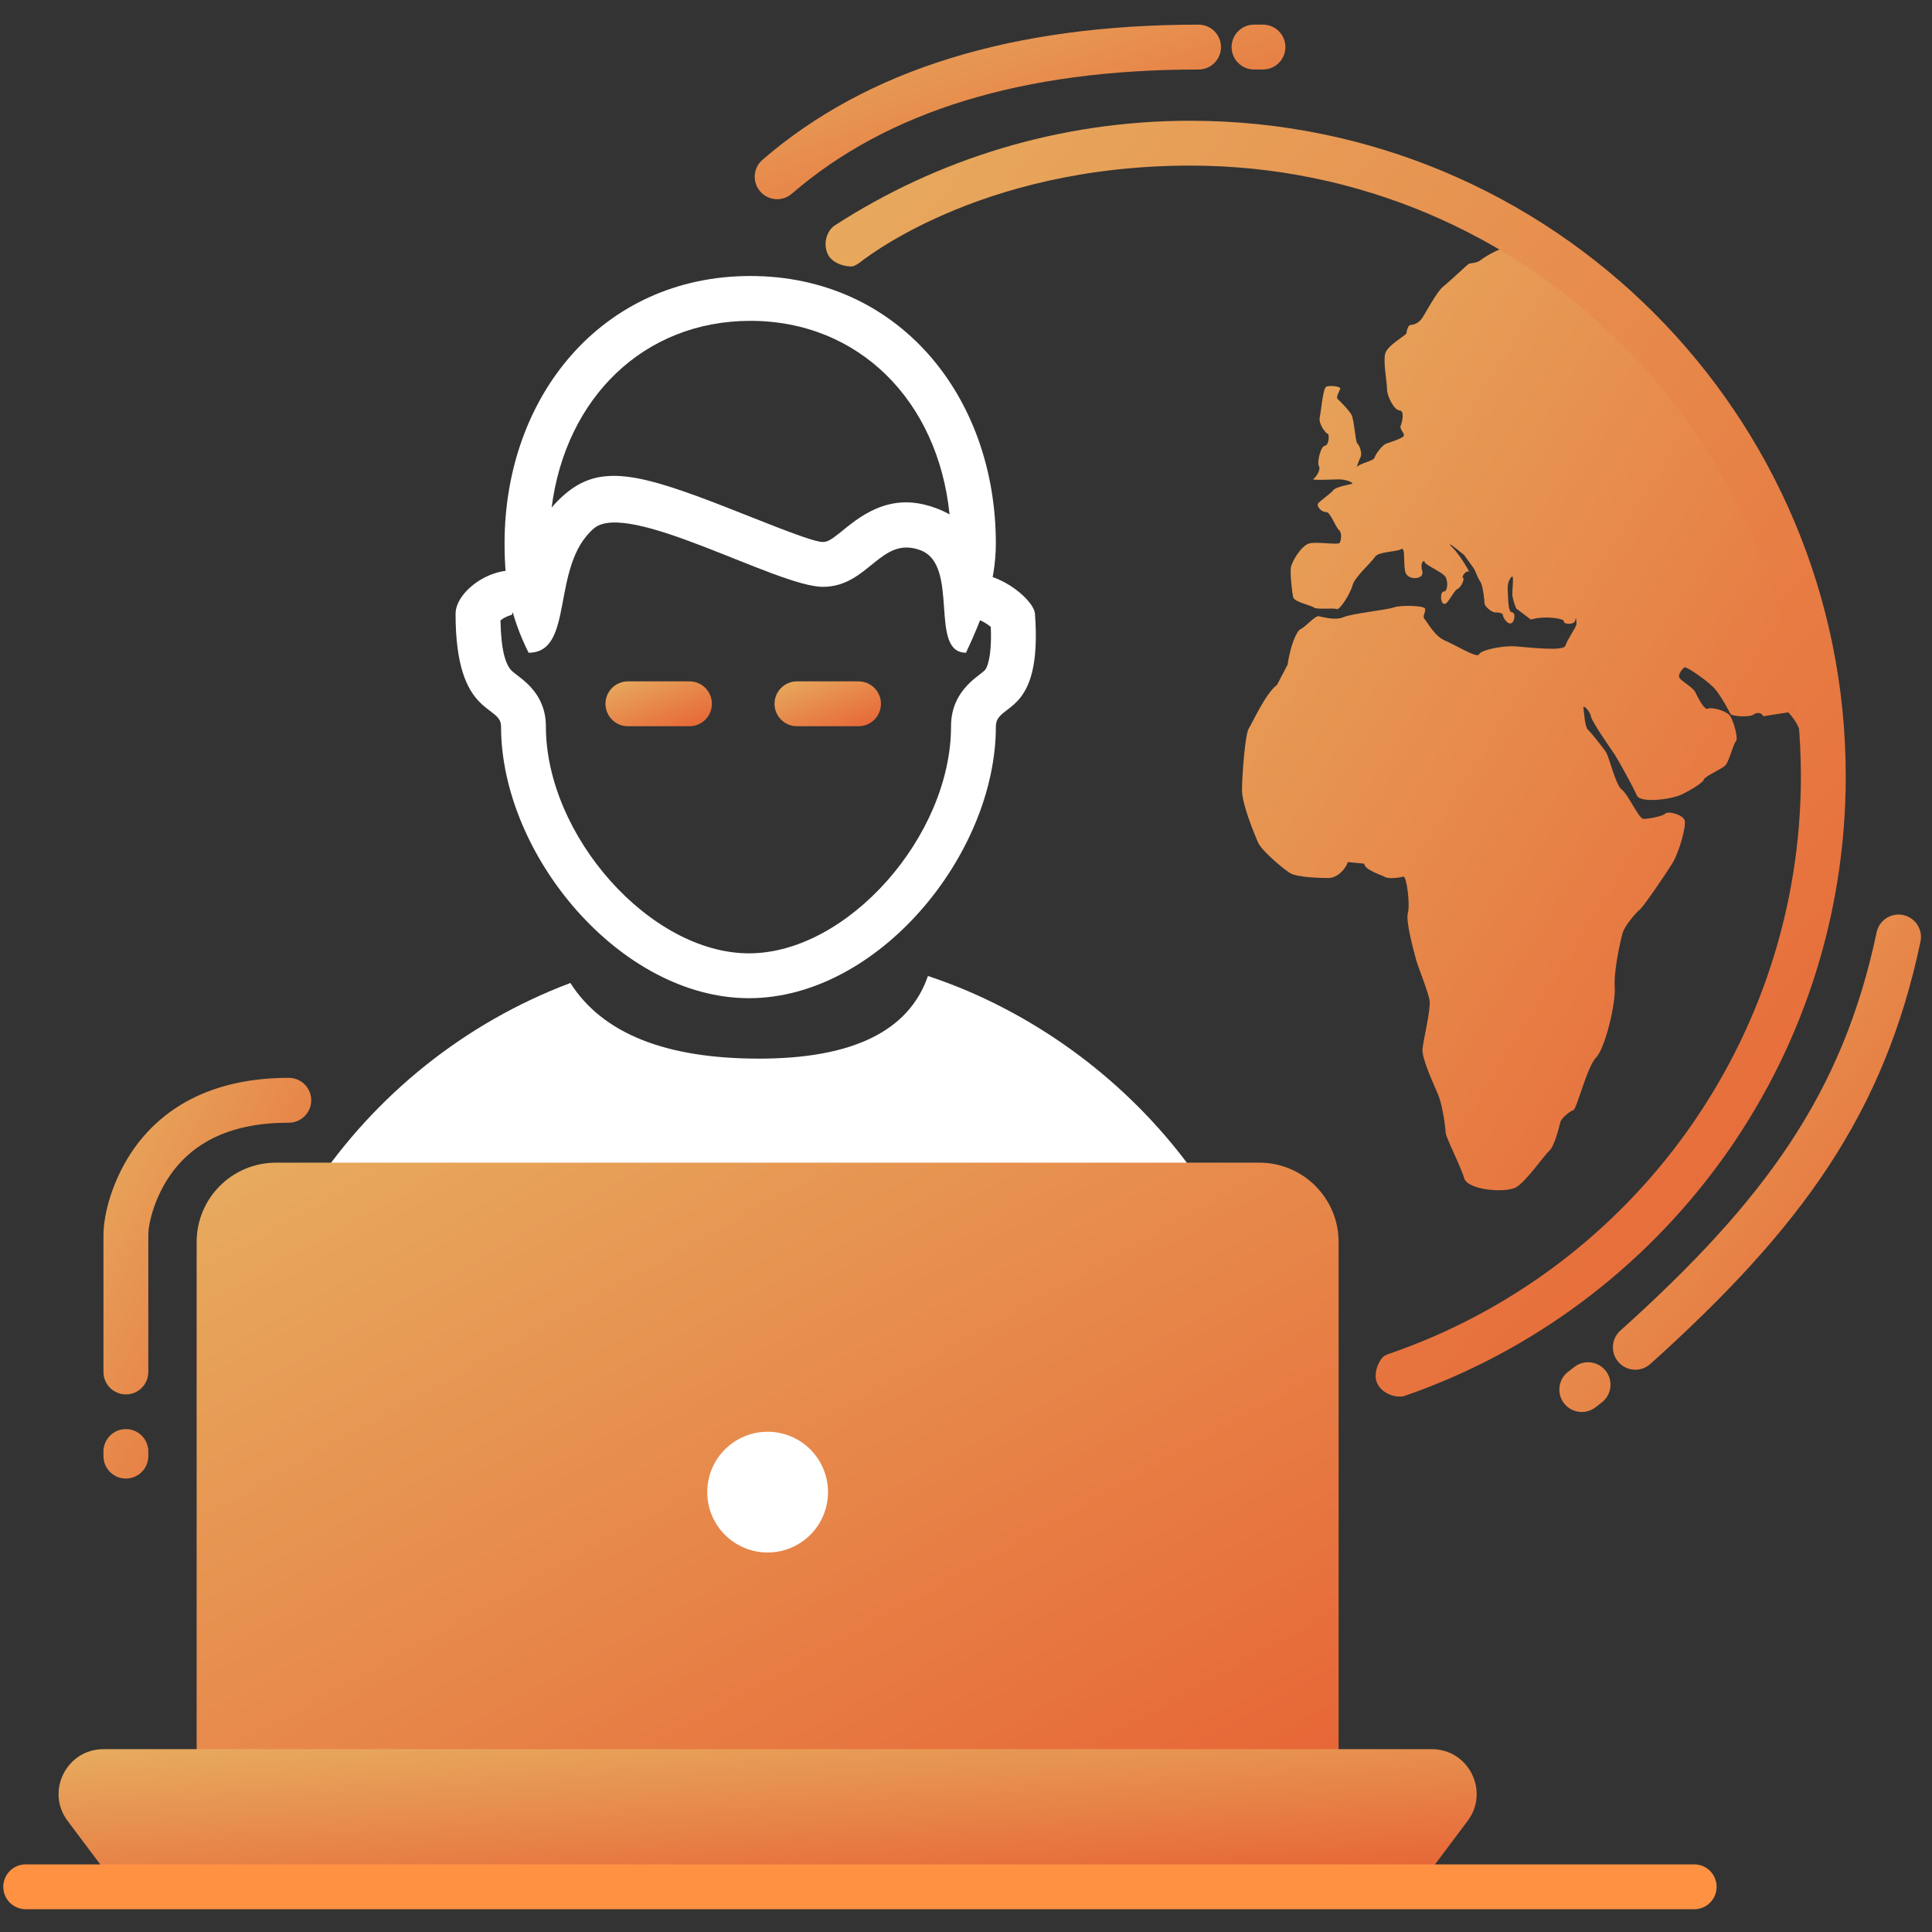 <?xml version="1.0" encoding="UTF-8"?>
<svg width="112px" height="112px" viewBox="0 0 112 112" version="1.1" xmlns="http://www.w3.org/2000/svg" xmlns:xlink="http://www.w3.org/1999/xlink">
    <rect x="0" y="0" width="112" height="112" fill="#333333" stroke="none"/>
    <!-- Generator: Sketch 49.3 (51167) - http://www.bohemiancoding.com/sketch -->
    <title>Illustration_Single_Account</title>
    <desc>Created with Sketch.</desc>
    <defs>
        <linearGradient x1="0%" y1="0%" x2="97.836%" y2="97.836%" id="linearGradient-1">
            <stop stop-color="#E7AC5F" offset="0%"></stop>
            <stop stop-color="#E76536" offset="100%"></stop>
        </linearGradient>
        <linearGradient x1="0%" y1="0%" x2="55.123%" y2="100%" id="linearGradient-2">
            <stop stop-color="#E7AC5F" offset="0%"></stop>
            <stop stop-color="#E76536" offset="100%"></stop>
        </linearGradient>
    </defs>
    <g id="Symbols" stroke="none" stroke-width="1" fill="none" fill-rule="evenodd">
        <g id="Illustration/112/SingleAccount">
            <rect id="Illustration_Single_Account" x="0" y="0" width="112" height="112"></rect>
            <g id="SingleAccount" transform="translate(0, 1)">
                <path d="M57.405,34.78 C57.439,35.241 57.538,35.421 57.617,35.511 C57.572,35.46 57.511,35.402 57.438,35.341 C57.43,35.164 57.42,34.977 57.405,34.78 Z M57.173,35.149 C56.974,35.021 56.774,34.929 56.62,34.888 C56.575,34.876 56.605,34.877 56.718,34.845 L56,32.346 C57.602,31.886 59.931,33.694 59.998,34.586 C60.451,40.624 57.732,39.689 57.732,41.112 C57.732,48.568 50.876,56.866 43.42,56.866 C35.964,56.866 29.046,48.568 29.046,41.112 C29.046,39.798 26.41,40.624 26.41,34.586 C26.41,33.132 29.025,31.378 30.866,32.346 L29.657,34.648 C29.67,34.654 29.491,34.672 29.226,34.822 C29.145,34.868 29.072,34.919 29.014,34.968 C29.047,36.71 29.307,37.498 29.637,37.856 C29.684,37.906 29.742,37.958 29.837,38.032 C29.801,38.004 30.203,38.309 30.346,38.43 C31.142,39.101 31.646,39.952 31.646,41.112 C31.646,47.44 37.689,54.266 43.42,54.266 C49.137,54.266 55.132,47.455 55.132,41.112 C55.132,39.896 55.659,39.029 56.498,38.333 C56.49,38.34 57.008,37.936 57.067,37.878 C57.151,37.795 57.21,37.696 57.285,37.428 C57.414,36.965 57.476,36.281 57.438,35.341 C57.361,35.278 57.271,35.211 57.173,35.149 Z M28.933,35.044 C28.956,35 29.01,34.849 29.01,34.586 C29.01,34.718 29.012,34.845 29.014,34.968 C28.982,34.994 28.955,35.02 28.933,35.044 Z M28.933,35.044 C28.922,35.056 28.912,35.067 28.904,35.078 C28.906,35.074 28.909,35.07 28.912,35.066 L28.933,35.044 Z M28.904,35.078 C28.948,35.02 29.01,34.867 29.01,34.586 C29.01,34.718 29.012,34.845 29.014,34.968 C28.967,35.007 28.929,35.046 28.904,35.078 Z M29.637,37.856 C29.684,37.906 29.742,37.958 29.837,38.032 C29.801,38.004 30.203,38.309 30.346,38.43 C31.142,39.101 31.646,39.952 31.646,41.112 C31.646,47.44 37.689,54.266 43.42,54.266 C49.137,54.266 55.132,47.455 55.132,41.112 C55.132,39.896 55.659,39.029 56.498,38.333 C56.49,38.34 57.008,37.936 57.067,37.878 C57.151,37.795 57.21,37.696 57.285,37.428 C57.414,36.965 57.476,36.281 57.438,35.341 C57.361,35.278 57.271,35.211 57.173,35.149 C56.974,35.021 56.774,34.929 56.62,34.888 C56.575,34.876 56.605,34.877 56.718,34.845 L56,32.346 C57.602,31.886 59.931,33.694 59.998,34.586 C60.451,40.624 57.732,39.689 57.732,41.112 C57.732,48.568 50.876,56.866 43.42,56.866 C35.964,56.866 29.046,48.568 29.046,41.112 C29.046,39.798 26.41,40.624 26.41,34.586 C26.41,33.132 29.025,31.378 30.866,32.346 L29.657,34.648 C29.67,34.654 29.491,34.672 29.226,34.822 C29.145,34.868 29.072,34.919 29.014,34.968 C29.047,36.71 29.307,37.498 29.637,37.856 Z M57.405,34.78 C57.439,35.241 57.538,35.421 57.617,35.511 C57.572,35.46 57.511,35.402 57.438,35.341 C57.43,35.164 57.42,34.977 57.405,34.78 Z" id="Oval-2" fill="#FFFFFF" fill-rule="nonzero"></path>
                <path d="M32.724,27.669 C34.775,25.897 36.985,26.401 42.202,28.445 C42.43,28.534 42.667,28.628 42.945,28.739 C46.236,30.048 47.294,30.419 47.705,30.419 C47.95,30.419 48.148,30.321 48.727,29.855 C48.78,29.812 48.851,29.754 48.988,29.643 C49.106,29.548 49.199,29.474 49.293,29.401 C50.839,28.203 52.356,27.747 54.268,28.461 C54.554,28.567 54.812,28.687 55.046,28.82 C54.379,22.235 49.786,17.6 43.5,17.6 C37.337,17.6 32.791,22.055 31.979,28.424 C32.202,28.158 32.449,27.907 32.724,27.669 Z M47.705,33.019 C45.051,33.019 36.387,27.94 34.424,29.636 C31.888,31.827 33.34,36.839 30.643,36.839 C29.61,34.762 29.25,32.977 29.25,30.5 C29.25,21.94 34.94,15 43.5,15 C52.06,15 57.73,21.94 57.73,30.5 C57.73,32.847 56.933,34.845 56,36.839 C53.809,36.839 55.674,31.761 53.359,30.897 C51.044,30.033 50.363,33.019 47.705,33.019 Z" id="Oval" fill="#FFFFFF" fill-rule="nonzero"></path>
                <path d="M36.4,41.1 C35.682,41.1 35.1,40.518 35.1,39.8 C35.1,39.082 35.682,38.5 36.4,38.5 L39.97,38.5 C40.688,38.5 41.27,39.082 41.27,39.8 C41.27,40.518 40.688,41.1 39.97,41.1 L36.4,41.1 Z" id="Path-2" fill="url(#linearGradient-1)" fill-rule="nonzero"></path>
                <path d="M46.2,41.1 C45.482,41.1 44.9,40.518 44.9,39.8 C44.9,39.082 45.482,38.5 46.2,38.5 L49.77,38.5 C50.488,38.5 51.07,39.082 51.07,39.8 C51.07,40.518 50.488,41.1 49.77,41.1 L46.2,41.1 Z" id="Path-2-Copy" fill="url(#linearGradient-1)" fill-rule="nonzero"></path>
                <path d="M105.998,44.35 C105.76,43.841 105.384,43.192 105.337,43.055 C105.269,42.875 105.107,42.148 104.89,42.097 C104.672,42.048 104.333,41.583 104.345,41.474 C104.357,41.36 104.203,40.866 103.67,40.296 L102.545,40.47 L102.219,40.525 C102.13,40.31 101.866,40.266 101.64,40.431 C101.41,40.598 100.379,40.525 100.314,40.383 C100.241,40.238 99.812,39.415 99.441,38.967 C99.065,38.518 97.764,37.617 97.652,37.688 C97.54,37.756 97.276,38.069 97.348,38.271 C97.428,38.471 98.131,38.827 98.273,39.12 C98.415,39.411 98.814,40.204 99.002,40.085 C99.188,39.969 100.109,40.206 100.3,40.507 C100.493,40.806 100.794,41.813 100.627,41.985 C100.461,42.155 100.233,43.209 99.978,43.412 C99.724,43.614 98.802,44.03 98.775,44.19 C98.748,44.349 98.031,44.803 97.45,45.074 C96.874,45.341 95.097,45.575 94.892,45.114 C94.688,44.652 93.888,43.179 93.586,42.715 C93.28,42.251 92.302,40.876 92.231,40.535 C92.16,40.195 91.749,39.808 91.793,40.042 C91.833,40.276 91.868,41.131 92.059,41.308 C92.25,41.486 92.861,42.259 93.079,42.566 C93.297,42.87 93.638,44.484 94.017,44.774 C94.395,45.064 95.006,46.472 95.273,46.472 C95.541,46.472 96.373,46.334 96.539,46.163 C96.705,45.995 97.589,46.233 97.668,46.578 C97.747,46.92 97.354,48.382 96.948,49.049 C96.537,49.713 95.265,51.571 95.061,51.73 C94.857,51.888 94.197,52.647 94.069,53.076 C93.943,53.508 93.54,55.291 93.608,56.224 C93.674,57.163 93.054,59.765 92.528,60.302 C92.002,60.84 91.403,63.303 91.213,63.355 C91.027,63.407 90.524,63.801 90.459,64.044 C90.387,64.286 90.146,65.398 89.816,65.707 C89.486,66.016 88.479,67.484 87.887,67.829 C87.294,68.171 85.085,68.001 84.881,67.303 C84.758,66.878 84.382,66.08 84.108,65.459 C84.103,65.449 84.098,65.438 84.093,65.428 C84.088,65.414 84.082,65.402 84.076,65.389 C83.973,65.152 83.886,64.945 83.839,64.802 C83.834,64.788 83.832,64.777 83.828,64.765 C83.822,64.743 83.815,64.721 83.811,64.704 C83.804,64.675 83.801,64.652 83.801,64.634 C83.801,64.354 83.625,63.144 83.416,62.58 C83.203,62.019 82.4,60.382 82.465,59.796 C82.532,59.211 82.936,57.541 82.879,57.038 C82.818,56.534 82.23,55.135 82.089,54.622 C81.952,54.112 81.481,52.409 81.617,51.927 C81.756,51.442 81.543,49.765 81.355,49.818 C81.167,49.872 80.531,49.969 80.299,49.843 C80.062,49.716 79.1,49.428 79.087,49.068 L78.787,49.038 L78.135,48.974 C77.963,49.482 77.456,49.897 77.014,49.9 C76.566,49.901 75.212,49.867 74.794,49.618 C74.38,49.367 73.132,48.31 72.928,47.835 C72.723,47.358 72,45.628 72,44.811 C72,43.995 72.178,41.567 72.393,41.229 C72.614,40.89 73.359,39.205 74.032,38.7 L74.271,38.243 L74.642,37.532 C74.793,36.51 75.135,35.58 75.413,35.46 C75.687,35.342 76.226,34.685 76.453,34.724 C76.676,34.763 77.404,34.989 77.885,34.777 C78.37,34.568 80.406,34.355 80.801,34.212 C81.198,34.067 82.555,34.103 82.612,34.281 C82.669,34.459 82.442,34.747 82.569,34.866 C82.689,34.982 83.156,35.877 83.751,36.127 C83.814,36.152 83.885,36.185 83.962,36.222 C84.001,36.241 84.043,36.261 84.085,36.283 C84.116,36.298 84.146,36.313 84.178,36.329 C84.212,36.346 84.243,36.361 84.278,36.379 L84.278,36.38 C84.904,36.702 85.668,37.124 85.739,36.936 C85.834,36.691 87.062,36.412 87.893,36.473 C88.725,36.538 90.658,36.768 90.751,36.428 C90.844,36.086 91.392,35.348 91.392,35.162 C91.392,34.973 91.361,34.695 91.32,34.965 C91.282,35.239 90.617,35.197 90.663,35.028 C90.705,34.859 89.581,34.672 88.744,34.916 L88.16,34.473 L87.899,34.277 C87.779,34.008 87.672,33.633 87.67,33.441 C87.661,33.25 87.759,32.421 87.672,32.421 C87.585,32.421 87.374,32.751 87.403,33.156 C87.435,33.557 87.397,34.485 87.65,34.498 C87.904,34.513 87.795,35.154 87.544,35.143 C87.291,35.133 87.073,34.644 87.125,34.635 C87.176,34.626 86.983,34.488 86.729,34.507 C86.478,34.525 86.058,34.15 86.058,33.961 C86.058,33.77 85.968,33.064 85.862,32.807 L85.739,32.589 C85.647,32.443 85.51,32.038 85.406,31.908 L84.875,31.172 C84.595,30.941 84.381,30.773 84.238,30.669 C84.228,30.662 84.218,30.653 84.209,30.647 C84.178,30.626 84.154,30.609 84.132,30.595 C84.115,30.583 84.101,30.575 84.088,30.568 C84.078,30.562 84.068,30.557 84.061,30.554 C84.054,30.552 84.049,30.55 84.046,30.551 C84.045,30.552 84.045,30.556 84.046,30.56 C84.047,30.566 84.054,30.577 84.067,30.594 C84.073,30.602 84.08,30.61 84.089,30.621 C84.101,30.634 84.114,30.648 84.129,30.665 C84.157,30.694 84.185,30.725 84.226,30.765 C84.641,31.175 85.294,32.301 85.156,32.154 C85.017,32.005 84.701,32.454 84.809,32.492 C84.925,32.53 84.728,33.031 84.482,33.151 C84.418,33.183 84.349,33.262 84.278,33.361 L84.278,33.366 C84.168,33.52 84.054,33.715 83.947,33.851 C83.942,33.857 83.938,33.863 83.932,33.869 C83.921,33.884 83.909,33.897 83.897,33.911 C83.88,33.929 83.863,33.946 83.846,33.96 L83.83,33.972 C83.814,33.984 83.797,33.993 83.782,33.999 C83.776,34.001 83.771,34.004 83.765,34.005 C83.746,34.01 83.727,34.012 83.708,34.006 C83.479,33.936 83.488,33.281 83.702,33.29 C83.917,33.297 83.969,32.71 83.787,32.431 C83.602,32.156 82.635,31.764 82.59,31.588 C82.552,31.41 82.305,31.625 82.451,32.115 C82.598,32.608 81.59,32.675 81.466,32.148 C81.341,31.625 81.486,30.671 81.226,30.835 C80.967,31.002 79.915,30.964 79.711,31.282 C79.507,31.602 78.527,32.457 78.411,32.927 C78.288,33.393 77.666,34.4 77.481,34.311 C77.287,34.224 76.371,34.358 76.171,34.219 C75.981,34.08 75.021,33.899 74.964,33.614 C74.902,33.327 74.787,32.292 74.83,31.93 C74.869,31.57 75.447,30.613 75.908,30.501 C76.363,30.39 77.568,30.601 77.658,30.476 C77.745,30.349 77.815,29.887 77.619,29.722 C77.417,29.558 77.125,28.668 76.87,28.682 C76.614,28.699 76.297,28.343 76.414,28.185 C76.532,28.023 77.137,27.623 77.295,27.413 C77.456,27.205 78.348,27.075 78.4,27.035 C78.451,26.995 78.064,26.776 77.574,26.79 C77.077,26.802 75.998,26.857 76.142,26.761 C76.287,26.662 76.586,26.241 76.46,26.023 C76.336,25.809 76.559,24.863 76.805,24.84 C77.047,24.818 77.077,24.172 76.965,24.145 C76.848,24.119 76.428,23.566 76.505,23.207 C76.586,22.847 76.687,21.533 76.879,21.425 C77.068,21.314 77.764,21.401 77.696,21.547 C77.628,21.697 77.431,22.045 77.549,22.138 C77.663,22.233 78.135,22.713 78.323,23 C78.511,23.283 78.568,24.612 78.686,24.709 C78.802,24.804 78.999,25.271 78.857,25.539 C78.79,25.671 78.704,25.904 78.645,26.072 C78.891,25.838 79.637,25.715 79.681,25.542 C79.732,25.342 80.12,24.805 80.363,24.718 C80.603,24.627 81.38,24.399 81.388,24.238 C81.395,24.075 81.119,23.868 81.2,23.675 C81.28,23.487 81.442,22.808 81.134,22.794 C80.824,22.782 80.408,21.974 80.408,21.567 C80.408,21.159 80.18,20.013 80.299,19.511 C80.415,19.011 81.535,18.435 81.535,18.31 C81.535,18.187 81.639,17.846 81.764,17.841 C81.892,17.834 82.2,17.776 82.419,17.475 C82.631,17.171 83.291,15.901 83.67,15.608 C83.695,15.588 83.725,15.564 83.754,15.539 C84.175,15.189 85.03,14.367 85.139,14.301 C85.251,14.233 85.598,14.271 85.834,14.079 C86.063,13.886 86.925,13.398 87.193,13.398 C87.46,13.398 88.294,13.542 88.458,13.717 C88.618,13.889 89.203,14.489 89.488,14.565 C89.778,14.638 90.795,15.258 91.446,15.432 C92.097,15.606 92.43,16.662 92.708,16.449 C92.822,16.363 92.942,16.128 93.054,15.885 C100.978,22.671 106,32.749 106,44 C106,44.117 105.999,44.233 105.998,44.35 Z" id="Combined-Shape" fill="url(#linearGradient-1)"></path>
                <path d="M49.787,14.262 C49.876,14.204 56.629,8.6 69,8.6 C88.551,8.6 104.4,24.449 104.4,44 C104.4,59.213 94.715,72.579 80.567,77.468 C80.467,77.502 80.548,77.456 80.278,77.588 C80.042,77.696 79.532,78.563 79.846,79.209 C80.161,79.855 81.018,80.053 81.416,79.925 C96.306,74.78 107,60.639 107,44 C107,23.013 89.987,6 69,6 C61.396,6 54.314,8.233 48.374,12.08 C47.946,12.375 47.685,13.113 47.995,13.749 C48.305,14.386 49.309,14.514 49.512,14.418 C49.606,14.372 49.697,14.32 49.787,14.262 Z" id="Oval-5-Copy" fill="url(#linearGradient-1)" fill-rule="nonzero"></path>
                <path d="M69.92,67.989 L66.738,67.981 C56.153,67.989 29.169,67.989 21.345,67.87 L18.164,67.863 C21.735,62.489 26.938,58.294 33.065,55.984 C34.926,58.908 38.571,60.37 44,60.37 C49.429,60.37 52.693,58.773 53.794,55.579 C54.596,55.846 55.383,56.144 56.155,56.474 C61.762,58.89 66.6,62.941 69.92,67.989 Z" id="Oval-4-Copy" fill="#FFFFFF" fill-rule="nonzero"></path>
                <path d="M8.598,83.26 C8.598,83.26 8.598,83.26 5.998,83.261 L5.998,83.146 C5.998,83.093 6.001,83.041 6.007,82.99 L8.589,82.99 C8.595,83.041 8.598,83.093 8.598,83.146 L8.598,83.413 C8.598,84.131 8.016,84.713 7.298,84.713 C6.58,84.713 5.998,84.131 5.998,83.413 L5.998,82.991 C5.998,82.991 5.998,82.991 8.598,82.99 L8.598,83.26 L5.998,83.261 L5.998,82.99 L6.007,82.99 C6.084,82.346 6.633,81.846 7.298,81.846 C7.963,81.846 8.512,82.346 8.589,82.99 L8.598,82.99 L8.598,83.26 Z M8.598,78.536 C8.598,79.254 8.016,79.836 7.298,79.836 C6.58,79.836 5.998,79.254 5.998,78.536 L5.998,70.599 C5.998,69.3 6.578,67.267 7.774,65.579 C9.599,63.005 12.567,61.484 16.743,61.484 C17.461,61.484 18.043,62.066 18.043,62.784 C18.043,63.502 17.461,64.084 16.743,64.084 C13.407,64.084 11.23,65.199 9.896,67.082 C9.028,68.306 8.598,69.814 8.598,70.599 L8.598,78.536 Z" id="Path-4" fill="url(#linearGradient-1)" fill-rule="nonzero"></path>
                <path d="M45.902,10.231 C45.359,10.7 44.538,10.641 44.069,10.098 C43.599,9.555 43.658,8.734 44.201,8.264 C50.256,3.028 58.7,0.429 69.482,0.429 C70.2,0.429 70.782,1.011 70.782,1.729 C70.782,2.447 70.2,3.029 69.482,3.029 C59.281,3.029 51.439,5.442 45.902,10.231 Z M72.697,3.029 C71.979,3.029 71.397,2.447 71.397,1.729 C71.397,1.011 71.979,0.429 72.697,0.429 L73.216,0.429 C73.934,0.429 74.516,1.011 74.516,1.729 C74.516,2.447 73.934,3.029 73.216,3.029 L72.697,3.029 Z" id="Path-5" fill="url(#linearGradient-1)" fill-rule="nonzero"></path>
                <path d="M108.789,53.05 C108.936,52.347 109.626,51.898 110.328,52.045 C111.031,52.193 111.481,52.883 111.333,53.585 C109.235,63.553 104.439,70.187 95.671,78.072 C95.137,78.552 94.315,78.508 93.835,77.974 C93.355,77.44 93.399,76.618 93.932,76.138 C102.328,68.589 106.829,62.363 108.789,53.05 Z M91.27,78.242 C91.839,77.804 92.655,77.91 93.093,78.479 C93.531,79.048 93.425,79.864 92.856,80.302 L92.49,80.585 C91.921,81.023 91.105,80.916 90.667,80.348 C90.229,79.779 90.335,78.962 90.904,78.524 L91.27,78.242 Z" id="Path-6" fill="url(#linearGradient-1)" fill-rule="nonzero"></path>
                <path d="M16,66.4 L73,66.4 C75.541,66.4 77.6,68.459 77.6,71 L77.6,101 C77.6,102.436 76.436,103.6 75,103.6 L14,103.6 C12.564,103.6 11.4,102.436 11.4,101 L11.4,71 C11.4,68.459 13.459,66.4 16,66.4 Z" id="Combined-Shape" fill="url(#linearGradient-1)"></path>
                <circle id="Oval-3" fill="#FFFFFF" cx="44.5" cy="85.5" r="3.5"></circle>
                <path d="M6,100.4 L83,100.4 C85.143,100.4 86.366,102.846 85.08,104.56 L82.08,108.56 C81.589,109.215 80.818,109.6 80,109.6 L9,109.6 C8.182,109.6 7.411,109.215 6.92,108.56 L3.92,104.56 C2.634,102.846 3.857,100.4 6,100.4 Z" id="Combined-Shape" fill="url(#linearGradient-2)"></path>
                <path d="M1.49,109.68 C0.772,109.68 0.19,109.098 0.19,108.38 C0.19,107.662 0.772,107.08 1.49,107.08 L98.215,107.08 C98.933,107.08 99.515,107.662 99.515,108.38 C99.515,109.098 98.933,109.68 98.215,109.68 L1.49,109.68 Z" id="Path-3" fill="#FF9143" fill-rule="nonzero"></path>
            </g>
        </g>
    </g>
</svg>